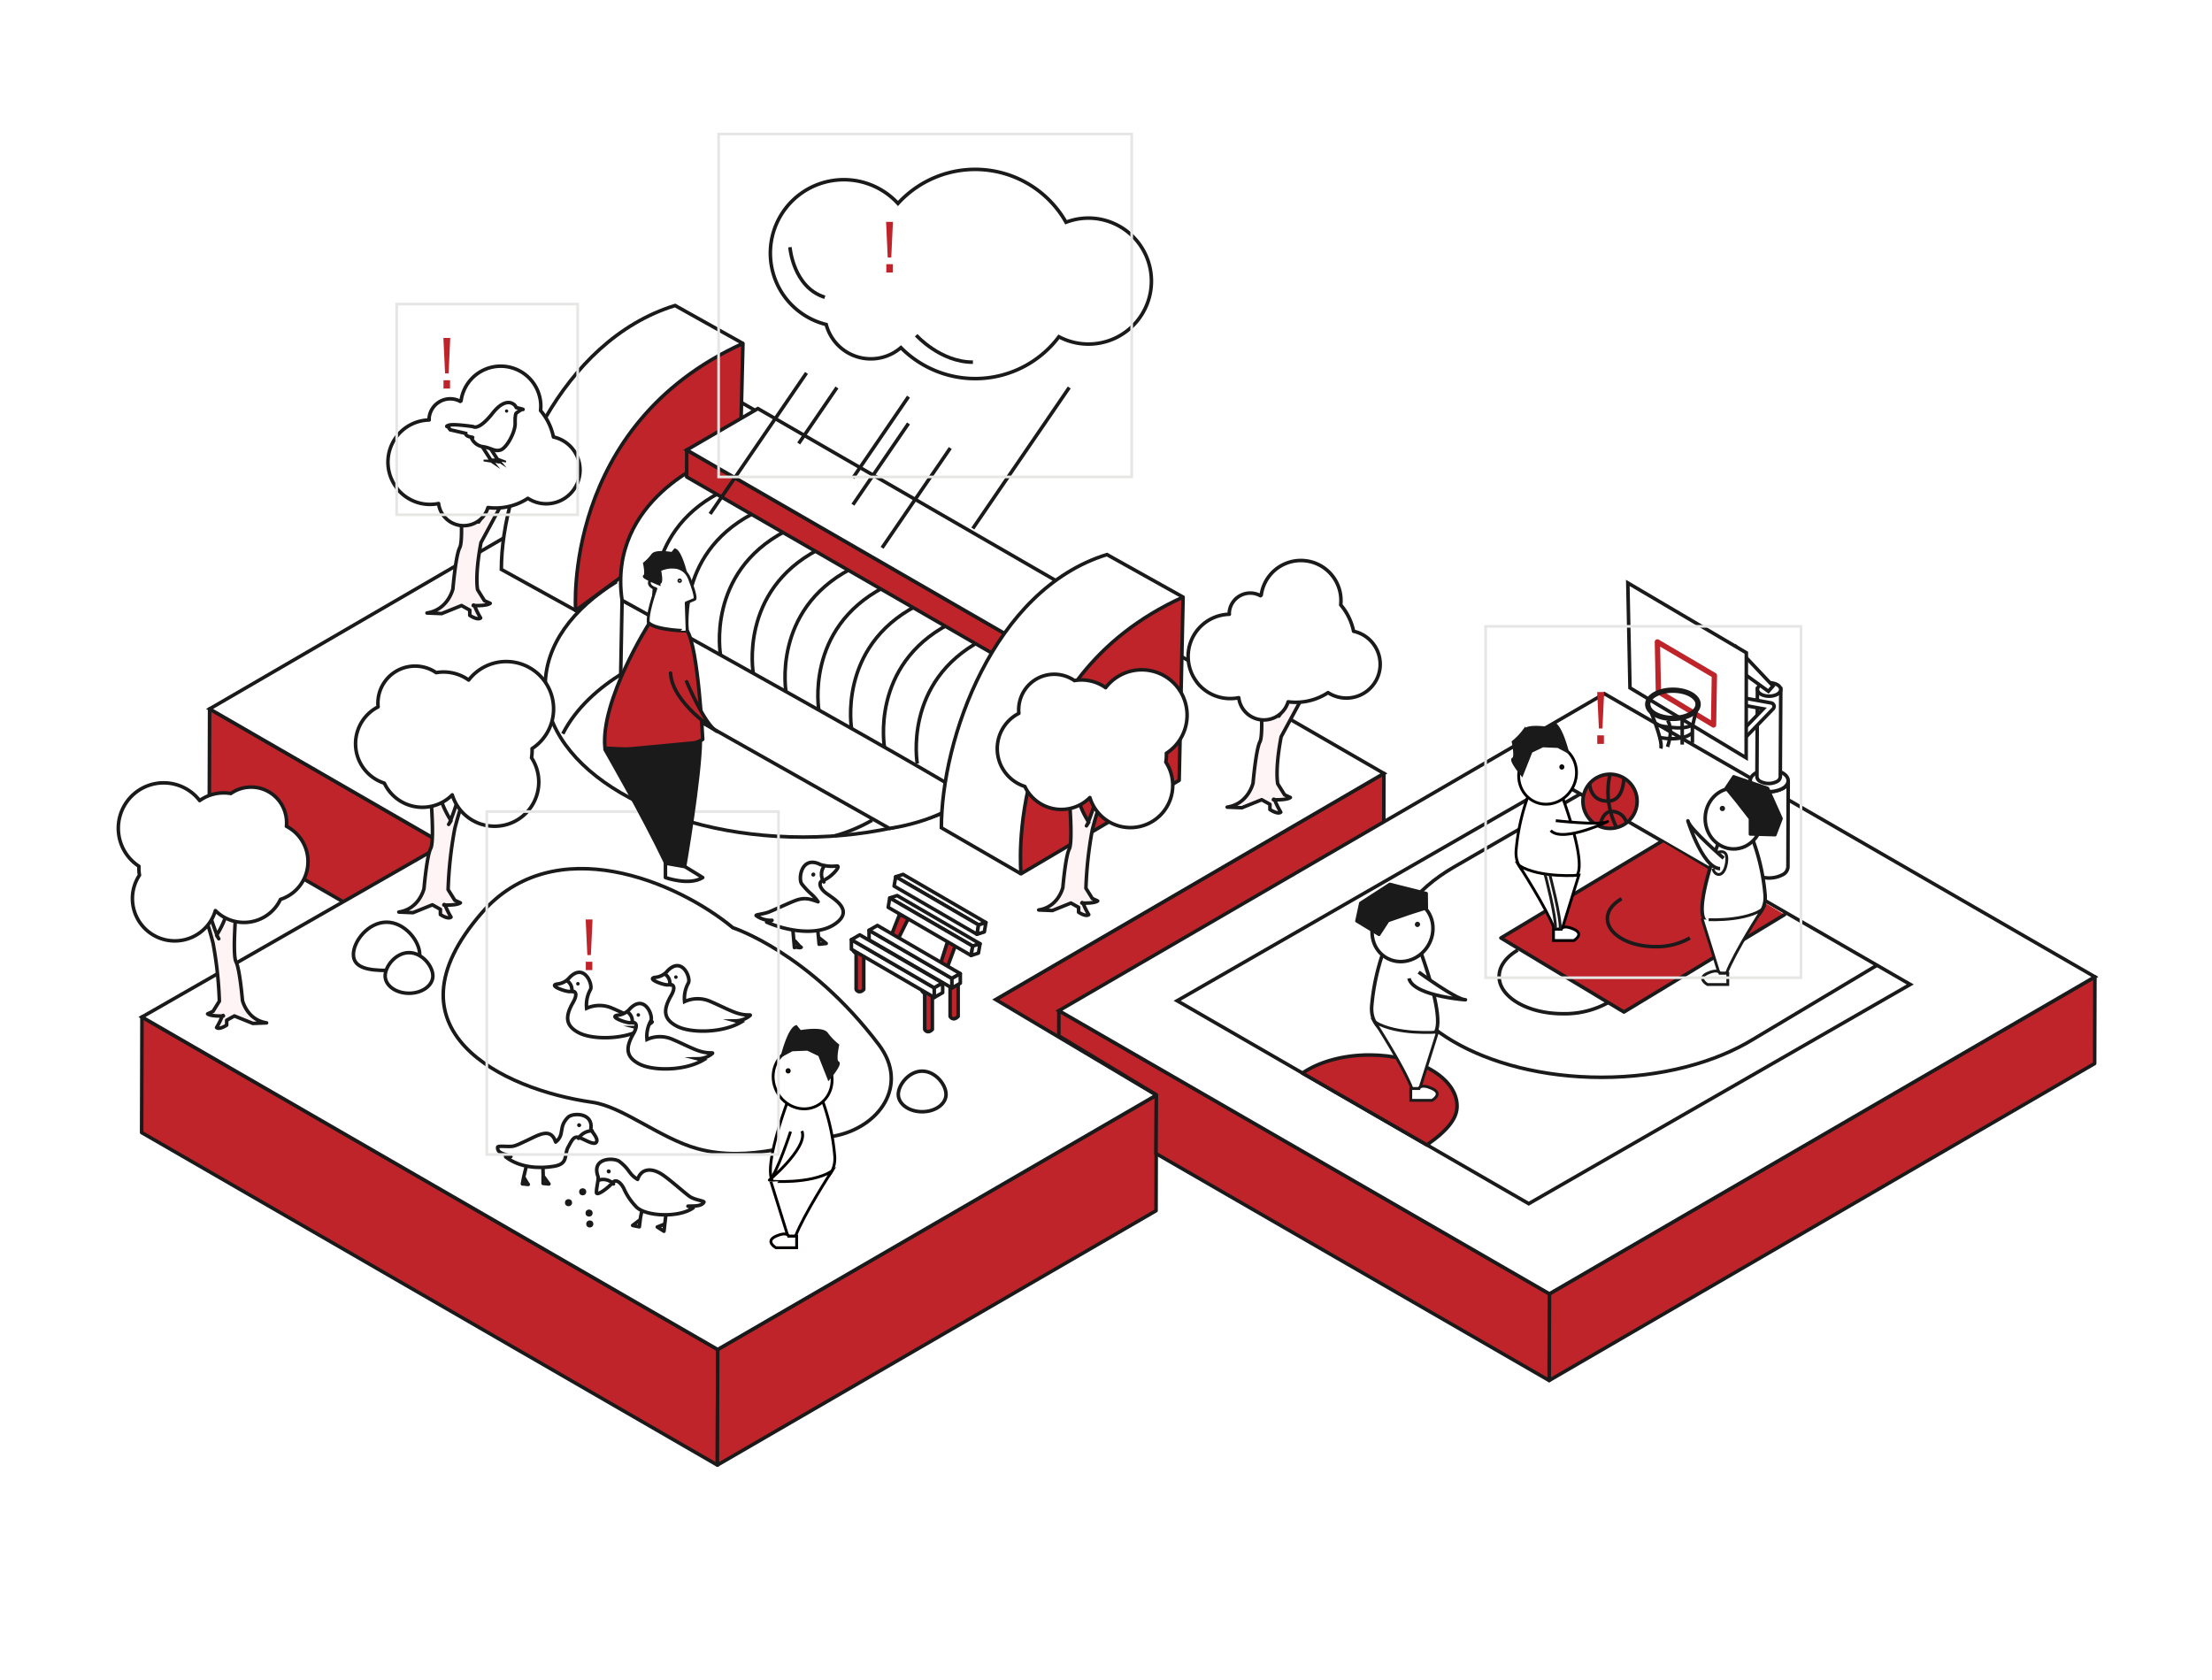 <svg id="f8f04ccf-6a3f-48d9-88fd-316ab927d6f5" data-name="圖層 2" xmlns="http://www.w3.org/2000/svg" viewBox="0 0 623.94 473.94"><defs><style>.\38 d15d173-7459-4e3b-85c2-9d123ae6078e{isolation:isolate;}.\31 f063887-e0e2-42b2-87f8-c6bd6e2f043c,.\39 eb6cef0-4398-4533-8cee-37c96185823c{fill:#be2429;}.\31 f063887-e0e2-42b2-87f8-c6bd6e2f043c,.\32 edf9b06-3159-4cc7-af31-d9b449432a48,.\33 7c88669-ab6c-454a-82aa-c7915539076e,.\35 056540b-6960-4dc6-ac34-21c3c16626ba,.\38 29e50f8-aed7-49c0-92a0-0163c3668c7d,.a83c5795-f026-4228-9b6d-25b6c45065f9,.ab231106-dc1a-4b8e-95ca-909001c32665,.ab8fd6f3-4b89-4465-a368-5f25b0f95f81,.c5c65878-241b-4ef1-a706-c1899dccf650,.cb55c91a-88b1-48d8-8011-d49477e7aefb,.e0d610c9-59fc-4b19-85d2-631fc9f237e2,.fd9d1bb4-69cf-4eb9-8e26-ebae692c793f{stroke:#1a1a1a;}.\31 f063887-e0e2-42b2-87f8-c6bd6e2f043c,.\38 29e50f8-aed7-49c0-92a0-0163c3668c7d,.ab7234ee-22a8-401d-a697-3b70bfcaa932,.ab8fd6f3-4b89-4465-a368-5f25b0f95f81,.c5c65878-241b-4ef1-a706-c1899dccf650,.e0d610c9-59fc-4b19-85d2-631fc9f237e2{stroke-linecap:round;}.\31 f063887-e0e2-42b2-87f8-c6bd6e2f043c,.\38 29e50f8-aed7-49c0-92a0-0163c3668c7d,.a83c5795-f026-4228-9b6d-25b6c45065f9,.ab7234ee-22a8-401d-a697-3b70bfcaa932,.ab8fd6f3-4b89-4465-a368-5f25b0f95f81,.c5c65878-241b-4ef1-a706-c1899dccf650,.e0d610c9-59fc-4b19-85d2-631fc9f237e2{stroke-linejoin:round;}.\32 edf9b06-3159-4cc7-af31-d9b449432a48,.\33 7c88669-ab6c-454a-82aa-c7915539076e,.\38 29e50f8-aed7-49c0-92a0-0163c3668c7d,.a83c5795-f026-4228-9b6d-25b6c45065f9,.a89b63b4-8495-4b60-ad94-075503a8ba33,.c5c65878-241b-4ef1-a706-c1899dccf650{fill:#fff;}.\32 edf9b06-3159-4cc7-af31-d9b449432a48,.\33 7c88669-ab6c-454a-82aa-c7915539076e,.\33 b8778d7-fa55-4c32-83cf-039ab46ab054,.\34 eac599a-6d16-4938-a9a7-eff983c406db,.\35 056540b-6960-4dc6-ac34-21c3c16626ba,.a89b63b4-8495-4b60-ad94-075503a8ba33,.ab231106-dc1a-4b8e-95ca-909001c32665,.cb55c91a-88b1-48d8-8011-d49477e7aefb,.fd9d1bb4-69cf-4eb9-8e26-ebae692c793f{stroke-miterlimit:10;}.\34 eac599a-6d16-4938-a9a7-eff983c406db,.\35 056540b-6960-4dc6-ac34-21c3c16626ba,.ab231106-dc1a-4b8e-95ca-909001c32665,.ab7234ee-22a8-401d-a697-3b70bfcaa932,.cb55c91a-88b1-48d8-8011-d49477e7aefb{fill:none;}.\34 eac599a-6d16-4938-a9a7-eff983c406db{stroke:#e6e6e5;stroke-width:0.75px;}.ab8fd6f3-4b89-4465-a368-5f25b0f95f81{fill:#fef4f5;}.\31 e72409c-3d71-45dd-a5ea-1b29cd20fb3a,.\33 b8778d7-fa55-4c32-83cf-039ab46ab054,.e0d610c9-59fc-4b19-85d2-631fc9f237e2,.fd9d1bb4-69cf-4eb9-8e26-ebae692c793f{fill:#1a1a1a;}.a89b63b4-8495-4b60-ad94-075503a8ba33{stroke:#040000;stroke-width:0.8px;}.\32 edf9b06-3159-4cc7-af31-d9b449432a48,.ab231106-dc1a-4b8e-95ca-909001c32665,.c5c65878-241b-4ef1-a706-c1899dccf650,.e0d610c9-59fc-4b19-85d2-631fc9f237e2,.fd9d1bb4-69cf-4eb9-8e26-ebae692c793f{stroke-width:0.8px;}.\33 b8778d7-fa55-4c32-83cf-039ab46ab054{stroke:#191919;stroke-width:0.5px;}.ab7234ee-22a8-401d-a697-3b70bfcaa932{stroke:#be2429;}.ab7234ee-22a8-401d-a697-3b70bfcaa932,.cb55c91a-88b1-48d8-8011-d49477e7aefb{stroke-width:1.5px;}</style></defs><title>大安森林公園</title><g id="12052705-1460-49f8-8a71-d4432169d2a0" data-name="&lt;Island 2&gt;"><g class="8d15d173-7459-4e3b-85c2-9d123ae6078e"><polygon class="1f063887-e0e2-42b2-87f8-c6bd6e2f043c" points="125.2 238.14 125.11 270.75 59.02 232.59 59.12 199.99 125.2 238.14"/><polygon class="1f063887-e0e2-42b2-87f8-c6bd6e2f043c" points="390.36 218.19 390.27 250.8 280.76 314.59 280.85 281.98 390.36 218.19"/><polygon class="1f063887-e0e2-42b2-87f8-c6bd6e2f043c" points="202.44 380.71 202.35 413.31 39.95 319.51 40.04 286.91 202.44 380.71"/><polygon class="1f063887-e0e2-42b2-87f8-c6bd6e2f043c" points="326.18 308.95 326.09 341.55 202.35 413.31 202.44 380.71 326.18 308.95"/><polygon class="37c88669-ab6c-454a-82aa-c7915539076e" points="390.36 218.19 280.85 281.98 326.18 308.95 202.44 380.71 40.04 286.91 125.2 238.14 59.12 199.99 208.48 113.18 390.36 218.19"/></g><path class="37c88669-ab6c-454a-82aa-c7915539076e" d="M278,223.66c-13.17,7.72-31.36,12.49-51.45,12.49-40.19,0-72.76-19.08-72.76-42.62,0-11.43,7.67-21.8,20.16-29.45"/><path class="37c88669-ab6c-454a-82aa-c7915539076e" d="M158.75,207c3.74-7.33,10.19-13,17.12-17.23"/><path class="37c88669-ab6c-454a-82aa-c7915539076e" d="M187.36,229.7c-4.45-3.17-8.39-7.77-8.92-13.41-.71-7.55,4.89-13.66,10.91-17.33"/><path class="37c88669-ab6c-454a-82aa-c7915539076e" d="M246,231.39a46.46,46.46,0,0,1-10.51,4.42"/><path class="37c88669-ab6c-454a-82aa-c7915539076e" d="M175.47,169.36l-.4,21.52,75.82,42.82s18-2.29,24.52-11.93Z"/><path class="37c88669-ab6c-454a-82aa-c7915539076e" d="M209.56,96.89l-19.14-10.7c-32.13,9.88-49,49.68-49,74.45l21,11.6"/><path class="1f063887-e0e2-42b2-87f8-c6bd6e2f043c" d="M162.37,172.24S158.51,120,209.56,96.89l-1,41.29Z"/><path class="37c88669-ab6c-454a-82aa-c7915539076e" d="M201,129.59s-29.71,11.24-25.53,39.77c0,0,100.82,55.74,99,56.45s-6.4-28.42,21.64-40.91Z"/><path class="37c88669-ab6c-454a-82aa-c7915539076e" d="M184.72,173.84s-4.11-23.12,18.21-34.81"/><path class="37c88669-ab6c-454a-82aa-c7915539076e" d="M194,179.8s-4.11-23.12,18.21-34.82"/><path class="37c88669-ab6c-454a-82aa-c7915539076e" d="M203.23,184.73s-4.12-23.12,18.2-34.82"/><path class="37c88669-ab6c-454a-82aa-c7915539076e" d="M212.48,189.94s-4.11-23.12,18.2-34.82"/><path class="37c88669-ab6c-454a-82aa-c7915539076e" d="M221.73,195.33s-4.11-23.11,18.21-34.81"/><path class="37c88669-ab6c-454a-82aa-c7915539076e" d="M231,200.54s-4.11-23.11,18.21-34.81"/><path class="37c88669-ab6c-454a-82aa-c7915539076e" d="M240.23,205.75s-4.11-23.11,18.21-34.81"/><path class="37c88669-ab6c-454a-82aa-c7915539076e" d="M249.49,210.87s-4.12-23.12,18.2-34.81"/><path class="37c88669-ab6c-454a-82aa-c7915539076e" d="M258.74,215.43s-4.11-23.12,18.2-34.82"/><g class="8d15d173-7459-4e3b-85c2-9d123ae6078e"><polygon class="37c88669-ab6c-454a-82aa-c7915539076e" points="308.07 169.71 308.05 177.32 287.98 188.98 288 181.38 308.07 169.71"/><polygon class="1f063887-e0e2-42b2-87f8-c6bd6e2f043c" points="288 181.38 287.98 188.98 193.69 134.54 193.71 126.94 288 181.38"/><polygon class="37c88669-ab6c-454a-82aa-c7915539076e" points="308.07 169.71 288 181.38 193.71 126.94 213.78 115.27 308.07 169.71"/></g><path class="37c88669-ab6c-454a-82aa-c7915539076e" d="M333.72,168.45l-21.48-12c-32.13,9.89-46.71,52.3-46.71,77.07l22.47,13"/><path class="1f063887-e0e2-42b2-87f8-c6bd6e2f043c" d="M288,246.5s-5.34-54.94,45.72-78.05l-1.11,51.69Z"/><g id="d686d3e4-07e1-4c54-ad1d-d0a90de32438" data-name="&lt;trigger_raining&gt;"><path class="37c88669-ab6c-454a-82aa-c7915539076e" d="M307,61.53a17.54,17.54,0,0,0-6.3,1.17,29.48,29.48,0,0,0-47.41-5.3,20.73,20.73,0,1,0-20.24,34.15,13,13,0,0,0,21.07,6.52A29.51,29.51,0,0,0,298.69,95,17.77,17.77,0,1,0,307,61.53Z"/><path class="37c88669-ab6c-454a-82aa-c7915539076e" d="M222.82,69.74s.88,11.31,9.84,14.12"/><path class="37c88669-ab6c-454a-82aa-c7915539076e" d="M258.43,94.57s6.79,7.6,16,7.6"/><line class="37c88669-ab6c-454a-82aa-c7915539076e" x1="236.08" y1="109.32" x2="225.29" y2="125.11"/><line class="37c88669-ab6c-454a-82aa-c7915539076e" x1="256.26" y1="111.9" x2="240.58" y2="134.83"/><line class="37c88669-ab6c-454a-82aa-c7915539076e" x1="256.26" y1="119.46" x2="240.58" y2="142.38"/><line class="37c88669-ab6c-454a-82aa-c7915539076e" x1="227.49" y1="105.21" x2="200.3" y2="144.98"/><line class="37c88669-ab6c-454a-82aa-c7915539076e" x1="268.05" y1="126.4" x2="248.81" y2="154.54"/><line class="37c88669-ab6c-454a-82aa-c7915539076e" x1="301.6" y1="109.32" x2="274.4" y2="149.1"/><rect id="a8329a46-f7e0-414a-bce0-3571adad5dcd" data-name="hidden" class="4eac599a-6d16-4938-a9a7-eff983c406db" x="202.7" y="37.81" width="116.52" height="96.74"/><g id="02c4991a-46ee-4861-9296-c1401caf096b" data-name="sign"><path class="9eb6cef0-4398-4533-8cee-37c96185823c" d="M251.87,62.6l-.47,10.05h-1l-.46-10.05Zm-.06,14.28H250V74.53h1.84Z"/></g></g><g id="a483d7a4-c79a-46db-a4fb-713a16801d55" data-name="tree"><path class="ab8fd6f3-4b89-4465-a368-5f25b0f95f81" d="M301.61,225.05s1.06,12.48,0,14.47-1.81,10.85-1.81,10.85-1.25,5.49-6.81,6.34l3.86.16,5.23-2.11,2.16,1.21v1.37s2,1.39,2.86.69a20.41,20.41,0,0,1-1.34-2.6c-.51-1.24-.6-.67-.6-.67s3.45.18,4.46-.59l-1.51-.7-1.8-2.88a108.47,108.47,0,0,1,1.8-16.49s1.51-6.08,2.69-8.32l-1.51-.44s-2.19,6.62-2.69,7.41.5-.79.5-.79-3-4.65-2.86-7.32A2.43,2.43,0,0,0,301.61,225.05Z"/><path class="829e50f8-aed7-49c0-92a0-0163c3668c7d" d="M328.85,215a12.3,12.3,0,0,0,.15-2.49A12.8,12.8,0,1,0,311.87,194a11.67,11.67,0,0,0-4.39-1.92,11.51,11.51,0,0,0-4.41-.08,10.15,10.15,0,0,0-3.62-1.56,10,10,0,0,0-11.89,7.75,9.91,9.91,0,0,0-.17,3.06,11.19,11.19,0,0,0,1.69,20.62,10.9,10.9,0,0,0,.74,1.33A11.4,11.4,0,0,0,307.43,225a11.94,11.94,0,1,0,21.42-10Z"/></g><g id="9f7f6c5e-2015-4f0f-a913-1afe03617fb8" data-name="tree"><path class="ab8fd6f3-4b89-4465-a368-5f25b0f95f81" d="M66.58,256.89s-1.06,12.48,0,14.47,1.81,10.86,1.81,10.86,1.25,5.48,6.8,6.34l-3.85.16-5.23-2.11-2.17,1.21v1.37s-2,1.38-2.85.69a21.23,21.23,0,0,0,1.34-2.6c.5-1.24.59-.67.59-.67s-3.45.18-4.46-.59l1.52-.7,1.8-2.88A108.35,108.35,0,0,0,60.08,266s-1.52-6.08-2.69-8.32l1.51-.44s2.19,6.62,2.69,7.4-.5-.78-.5-.78,3-4.66,2.85-7.33A2.48,2.48,0,0,1,66.58,256.89Z"/><path class="829e50f8-aed7-49c0-92a0-0163c3668c7d" d="M39.34,246.87a11.65,11.65,0,0,1-.15-2.49,12.8,12.8,0,1,1,17.13-18.53,11.74,11.74,0,0,1,8.79-2,10,10,0,0,1,15.52,6.2,10.23,10.23,0,0,1,.17,3.06,11.2,11.2,0,0,1-1.69,20.62,12.43,12.43,0,0,1-.74,1.33,11.4,11.4,0,0,1-17.61,1.83,11.95,11.95,0,1,1-21.42-10Z"/></g><g id="43ab5446-bb1d-47bc-8fe0-e35a74931876" data-name="tree"><path class="ab8fd6f3-4b89-4465-a368-5f25b0f95f81" d="M129.68,139s1.14,13.37,0,15.5-1.93,11.63-1.93,11.63-1.34,5.88-7.3,6.8l4.13.17,5.61-2.27,2.32,1.3v1.47s2.16,1.48,3.06.74a22.34,22.34,0,0,1-1.44-2.79c-.54-1.32-.64-.72-.64-.72s3.7.2,4.78-.62l-1.62-.75-1.93-3.09s-.85-3.78.95-13.29c0,0,4.27-7.88,5.53-10.28l-3.29-3.49s-2.34,7.09-2.88,7.94l.54-.85s-3.24-5-3.06-7.84A2.65,2.65,0,0,0,129.68,139Z"/></g><path class="829e50f8-aed7-49c0-92a0-0163c3668c7d" d="M111.93,137.73a11.9,11.9,0,0,0,11.78,4.32,7.14,7.14,0,0,0,13.93,1.14l.11,0a16.67,16.67,0,0,0,11.15-2.6,9.53,9.53,0,1,0,7.21-17.31,16.67,16.67,0,0,0-3.63-7.45,11.3,11.3,0,0,0-22.43-2.75l-.22.16a5.86,5.86,0,0,0-2.14-.69,6,6,0,0,0-6.63,5.19,6.12,6.12,0,0,0,0,.74,11.89,11.89,0,0,0-9.09,19.23Z"/><g id="e0354deb-af22-4921-9aa7-f799a27d9a24" data-name="tree"><path class="ab8fd6f3-4b89-4465-a368-5f25b0f95f81" d="M121.49,224.25s1.11,13,0,15.1-1.89,11.33-1.89,11.33-1.3,5.73-7.1,6.62l4,.17,5.46-2.21,2.26,1.27V258s2.11,1.45,3,.73a23.18,23.18,0,0,1-1.4-2.72c-.53-1.29-.62-.7-.62-.7s3.6.19,4.66-.61l-1.58-.73-1.88-3a112.22,112.22,0,0,1,1.88-17.21s1.58-6.35,2.8-8.69l-1.58-.45s-2.28,6.9-2.8,7.72.52-.82.52-.82-3.15-4.85-3-7.64A2.57,2.57,0,0,0,121.49,224.25Z"/><path class="829e50f8-aed7-49c0-92a0-0163c3668c7d" d="M149.93,213.78a12.6,12.6,0,0,0,.15-2.59,13.36,13.36,0,1,0-17.88-19.34,12.2,12.2,0,0,0-9.18-2.09,10.25,10.25,0,0,0-3.78-1.62,10.48,10.48,0,0,0-12.42,8.08,10.84,10.84,0,0,0-.17,3.2,11.68,11.68,0,0,0,1.76,21.52,13.55,13.55,0,0,0,.77,1.39,11.88,11.88,0,0,0,18.39,1.91,12.47,12.47,0,1,0,22.36-10.46Z"/></g><path class="829e50f8-aed7-49c0-92a0-0163c3668c7d" d="M206.72,261.72c-15.53-12.9-50.29-27.9-70.92-4.09-28.54,32.93,5.8,49.71,31.28,53.33,8.56,1.22,19.1,10.17,29.63,13.09,14.68,4.07,29.35-1.82,38.65-3.57,12.55-2.38,21.21-14.27,12.54-25.75C228.19,268.64,206.72,261.72,206.72,261.72Z"/><path class="829e50f8-aed7-49c0-92a0-0163c3668c7d" d="M118.39,269.27c0,3.76-4.18,4.5-9.35,4.5s-9.35-.74-9.35-4.5,4.19-9.11,9.35-9.11S118.39,265.52,118.39,269.27Z"/><path class="829e50f8-aed7-49c0-92a0-0163c3668c7d" d="M122.1,275.31c0,2.71-3,4.9-6.73,4.9s-6.73-2.19-6.73-4.9,3-6.56,6.73-6.56S122.1,272.61,122.1,275.31Z"/><path class="829e50f8-aed7-49c0-92a0-0163c3668c7d" d="M266.85,308.74c0,2.7-3,4.89-6.74,4.89s-6.73-2.19-6.73-4.89,3-6.56,6.73-6.56S266.85,306,266.85,308.74Z"/><path class="1f063887-e0e2-42b2-87f8-c6bd6e2f043c" d="M260.83,280.35v10.07s.72,1.44,2.16,0V278.2l-2.88,1.43Z"/><path class="1f063887-e0e2-42b2-87f8-c6bd6e2f043c" d="M268,276.16v10.58s.76,1.52,2.27,0V275.21l-3,.19Z"/><path class="1f063887-e0e2-42b2-87f8-c6bd6e2f043c" d="M241.49,269.07v10.07s.72,1.44,2.15,0V266.92l-2.87,1.43Z"/><path class="1f063887-e0e2-42b2-87f8-c6bd6e2f043c" d="M253.1,265.4l-2-.75,2.54-6.44a.3.3,0,0,1,.58.06l2.45-.1Z"/><polygon class="1f063887-e0e2-42b2-87f8-c6bd6e2f043c" points="267.04 273.36 265.06 272.62 268.06 263.18 270.06 265.18 267.04 273.36"/><g class="8d15d173-7459-4e3b-85c2-9d123ae6078e"><polygon class="a83c5795-f026-4228-9b6d-25b6c45065f9" points="268.52 278.73 245.14 265.14 245.13 262.44 268.51 276.03 268.52 278.73"/><polygon class="a83c5795-f026-4228-9b6d-25b6c45065f9" points="268.51 276.03 245.13 262.44 247.49 261.08 270.87 274.67 268.51 276.03"/><polygon class="a83c5795-f026-4228-9b6d-25b6c45065f9" points="270.87 274.67 270.88 277.37 268.52 278.73 268.51 276.03 270.87 274.67"/></g><g class="8d15d173-7459-4e3b-85c2-9d123ae6078e"><polygon class="a83c5795-f026-4228-9b6d-25b6c45065f9" points="263.54 281.39 240.16 267.8 240.15 265.09 263.53 278.68 263.54 281.39"/><polygon class="a83c5795-f026-4228-9b6d-25b6c45065f9" points="263.53 278.68 240.15 265.09 242.51 263.73 265.89 277.32 263.53 278.68"/><polygon class="a83c5795-f026-4228-9b6d-25b6c45065f9" points="265.89 277.32 265.9 280.03 263.54 281.39 263.53 278.68 265.89 277.32"/></g><g class="8d15d173-7459-4e3b-85c2-9d123ae6078e"><polygon class="a83c5795-f026-4228-9b6d-25b6c45065f9" points="274.37 266.91 250.98 253.32 253.06 252.65 276.44 266.24 274.37 266.91"/><polygon class="a83c5795-f026-4228-9b6d-25b6c45065f9" points="273.92 269.55 250.53 255.96 250.98 253.32 274.37 266.91 273.92 269.55"/><polygon class="a83c5795-f026-4228-9b6d-25b6c45065f9" points="274.37 266.91 276.44 266.24 275.99 268.88 273.92 269.55 274.37 266.91"/></g><g class="8d15d173-7459-4e3b-85c2-9d123ae6078e"><polygon class="a83c5795-f026-4228-9b6d-25b6c45065f9" points="276.03 260.93 252.65 247.34 254.72 246.67 278.1 260.26 276.03 260.93"/><polygon class="a83c5795-f026-4228-9b6d-25b6c45065f9" points="275.58 263.57 252.2 249.98 252.65 247.34 276.03 260.93 275.58 263.57"/><polygon class="a83c5795-f026-4228-9b6d-25b6c45065f9" points="276.03 260.93 278.1 260.26 277.65 262.9 275.58 263.57 276.03 260.93"/></g><path class="829e50f8-aed7-49c0-92a0-0163c3668c7d" d="M182.25,338.51a18.25,18.25,0,0,0-1.66,5.55c-.71.55-1.42,1.11-2.14,1.64.62.16,1.25.28,1.89.38.08-.67.17-1.34.25-2"/><path class="829e50f8-aed7-49c0-92a0-0163c3668c7d" d="M188.21,340c-.27,1.77-.49,3.55-.69,5.32l-2.12.83c.63.4,1.26.79,1.89,1.2.08-.68.15-1.35.23-2"/><path class="829e50f8-aed7-49c0-92a0-0163c3668c7d" d="M179.85,332.72c-2.71-1.68-2-2.65-5.15-5.07-1.44-1.1-8-1.17-6,4.3.21.61-.51,3.26-.46,4.46s3.55-1.51,4.5-2.72,2.32-.16,3.22,1.58a17.15,17.15,0,0,0,3.33,5c2.44,2.95,12.27,3.37,16.25.47-.38.06-1-.35-1.48-.47,1.34-.08,3.72.18,4.49-1.11.22-.38-2.47-.6-3.95-1.58-1.2-.79-5.77-4.92-7.89-6.28C184.07,329.58,181,329.36,179.85,332.72Z"/><path class="1e72409c-3d71-45dd-a5ea-1b29cd20fb3a" d="M172,330a.56.56,0,0,1,.17.78.55.55,0,0,1-.78.15.57.57,0,0,1-.17-.78A.54.54,0,0,1,172,330Z"/><path class="829e50f8-aed7-49c0-92a0-0163c3668c7d" d="M168.71,333a4,4,0,0,1,4.34,1"/><path class="829e50f8-aed7-49c0-92a0-0163c3668c7d" d="M230.39,259.49c.15,1.64.33,3.28.48,4.93.72.59,1.45,1.16,2.18,1.74l-2,.22-.18-2"/><path class="829e50f8-aed7-49c0-92a0-0163c3668c7d" d="M223.46,260.15c.15,1.7.3,3.39.44,5.09.69.35,1.39,1.67,2.09,2-.64.36-1.27-.28-1.91.08-.05-.69-.12-1.38-.18-2.07"/><path class="829e50f8-aed7-49c0-92a0-0163c3668c7d" d="M230.75,254.4c-1.75-2.47-2.09-1.92-4.57-5-1.13-1.4-.12-8.23,5.25-5.49a11.21,11.21,0,0,0,4.52.4c1.65-.21-1.82,3.47-3.58,3.94s-1.17,2.38.7,3.75c2.46,1.8,7.7,4.79,2.7,8.49s-13.79,2.19-19.53-.36c.41-.16,1.06-.34,1.52-.5a6.88,6.88,0,0,1-4.46-1.33c-.29-.26,2.06-.43,3.54-1,1.2-.44,6.15-2.8,8-3.42C227.19,253.14,228.6,253.65,230.75,254.4Z"/><path class="1e72409c-3d71-45dd-a5ea-1b29cd20fb3a" d="M228.88,246.94a.54.54,0,0,0,.72.32.59.59,0,0,0,.34-.75.52.52,0,0,0-.71-.32A.6.6,0,0,0,228.88,246.94Z"/><path class="829e50f8-aed7-49c0-92a0-0163c3668c7d" d="M232.53,244.28a3.81,3.81,0,0,0-.13,4.52"/><path class="829e50f8-aed7-49c0-92a0-0163c3668c7d" d="M153,326.4c.15,1.79.16,3.58.22,5.37.53.75,1.08,1.49,1.62,2.24-.55-.07-1.09-.12-1.64-.15,0-.7,0-1.39,0-2.09"/><path class="829e50f8-aed7-49c0-92a0-0163c3668c7d" d="M148.88,327.41c-.41,1.54-.81,3.09-1.16,4.64.45.69.78,1.44,1.29,2.09-.56,0-1.09-.18-1.65-.15.11-.65.22-1.3.36-1.94"/><path class="829e50f8-aed7-49c0-92a0-0163c3668c7d" d="M156.74,322.18c2.68-2.14.64-4.2,3.49-7,1.3-1.29,7.12-1.37,6.45,3.3-.07.52,2.25,2.61,1.55,3.73s-3.77-1.07-5.12-1.38-1.86,1-2.83,2.74c-1.27,2.21.2,4.74-4,5.45s-9.71.43-13.65-2.66l1.48-.1c-1.18-.69-3.87-.67-3.75-2.6,0-.56,2.78-.07,4.29-.29s5.78-2.67,7.7-3.32C154.67,319.23,156.06,320,156.74,322.18Z"/><path class="1e72409c-3d71-45dd-a5ea-1b29cd20fb3a" d="M162.92,317.07a.52.52,0,0,0,.09.77.54.54,0,0,0,.78-.06.51.51,0,0,0-.09-.77A.54.54,0,0,0,162.92,317.07Z"/><path class="829e50f8-aed7-49c0-92a0-0163c3668c7d" d="M167,319a4.67,4.67,0,0,0-3.82,2.13"/><g id="3e082929-dbc1-4fd3-ae8f-7798adde3621" data-name="child"><path class="a89b63b4-8495-4b60-ad94-075503a8ba33" d="M222.46,309.91s-8.41,21.94-3.74,24.09,17.32,1.49,16.74-7.77a60.11,60.11,0,0,0-4.24-17.76Z"/><ellipse class="a89b63b4-8495-4b60-ad94-075503a8ba33" cx="226.4" cy="304.17" rx="8.2" ry="8.76" transform="translate(-113.42 135.94) rotate(-27)"/><ellipse class="a89b63b4-8495-4b60-ad94-075503a8ba33" cx="222.31" cy="302.1" rx="0.32" ry="0.34"/><path class="a89b63b4-8495-4b60-ad94-075503a8ba33" d="M234.59,330.45s-7.85,12.12-10.2,18.29h-2.15l-4.83-15.52S228.39,334.17,234.59,330.45Z"/><path class="a89b63b4-8495-4b60-ad94-075503a8ba33" d="M224.71,348.74V352h-5.85s-3.19-1.8,0-3.25,3.6,0,3.6,0Z"/><path class="a89b63b4-8495-4b60-ad94-075503a8ba33" d="M223,319.23s-3.88,11.84-5.8,13.5,11-8.76,9-13.65"/></g><path class="fd9d1bb4-69cf-4eb9-8e26-ebae692c793f" d="M220.7,297.63s1.85-7.28,3.87-8l1.12,1.39s6.3-1.16,7.49.59a17.39,17.39,0,0,0,3.12,3.24s-1,4.53,0,4.88-2.52,4.53-2.52,4.53l-2.63-6.65L227.79,296l-4.38.18Z"/><circle class="1e72409c-3d71-45dd-a5ea-1b29cd20fb3a" cx="160.36" cy="339.29" r="1"/><circle class="1e72409c-3d71-45dd-a5ea-1b29cd20fb3a" cx="166.36" cy="345.29" r="1"/><circle class="1e72409c-3d71-45dd-a5ea-1b29cd20fb3a" cx="164.36" cy="336.22" r="1"/><circle class="1e72409c-3d71-45dd-a5ea-1b29cd20fb3a" cx="166.16" cy="342.22" r="1"/><g id="75075a6c-13fd-4bcf-885e-7f766abc75c1" data-name="&lt;trigger_bird_singing&gt;"><rect id="22127ad1-fc08-4f99-8deb-c6934c8a3fac" data-name="hidden" class="4eac599a-6d16-4938-a9a7-eff983c406db" x="111.89" y="85.78" width="51.06" height="59.44"/><g id="32b12ece-10be-4446-b145-7833846e20fc" data-name="sign"><path class="9eb6cef0-4398-4533-8cee-37c96185823c" d="M127,95.33l-.46,10h-1l-.47-10Zm-.06,14.28H125.1v-2.35h1.84Z"/></g><polygon class="3b8778d7-fa55-4c32-83cf-039ab46ab054" points="137.59 125.79 140.03 129.59 138.19 129.59 140.28 129.93 141.63 130.82 140.81 129.83 142.72 130.24 140.49 129.38 137.96 125.47 137.42 125.59 137.59 125.79"/><polygon class="3b8778d7-fa55-4c32-83cf-039ab46ab054" points="135.81 126.12 138.25 129.92 136.41 129.92 138.51 130.25 139.85 131.15 139.04 130.16 140.94 130.57 138.71 129.7 136.18 125.8 135.64 125.92 135.81 126.12"/><path class="37c88669-ab6c-454a-82aa-c7915539076e" d="M145.27,114.39s-2.3-2.9-6.31,2.17-5.49,3.79-5.49,3.79-5.6-.85-6.88-.39,0,.4,0,.4v.36l.4.53,4.35,1s-.08.74,1.3,1,.28.17.28.17a4.21,4.21,0,0,0,3.25,2.59c2.43.33,3.24,1.46,5,.94s4.21-5.13,4.14-7.52.26-2.83.26-2.83,1.34-1.12,1.89-1.09-1.81-.52-1.81-.52Z"/><circle class="1e72409c-3d71-45dd-a5ea-1b29cd20fb3a" cx="142.9" cy="115.96" r="0.46"/></g><g id="d8f1a28a-15b3-4bba-a279-a34f2fc08c23" data-name="&lt;trigger_daan_duck&gt;"><rect id="c90c4725-ce82-4377-86e2-8d1c7e44a8dd" data-name="hidden" class="4eac599a-6d16-4938-a9a7-eff983c406db" x="137.31" y="228.95" width="82.28" height="96.74"/><g id="dbf94053-0d56-4353-a9ff-2ebf5202221d" data-name="sign"><path class="9eb6cef0-4398-4533-8cee-37c96185823c" d="M167.14,259.39l-.47,10.05h-1l-.46-10.05Zm-.06,14.27h-1.84v-2.34h1.84Z"/></g><path class="37c88669-ab6c-454a-82aa-c7915539076e" d="M165.47,284.44a8.85,8.85,0,0,1,1.09-5.29c.71-1.45-1.76-7.54-5.83-3.46a5.17,5.17,0,0,1-3.61,1.92c-2.59.45,2.93,2.38,3.79,2.09s2.46.09.73,3.1c-2.28,3.95-2.19,6.56,1.64,8.56s12.76,2,18-1.09l-1.46-.37a6.43,6.43,0,0,0,4-1.45c.56-.46-.61.06-3-.57-1.95-.51-4.74-2-8.09-3.44A8.88,8.88,0,0,0,165.47,284.44Z"/><circle class="1e72409c-3d71-45dd-a5ea-1b29cd20fb3a" cx="163.01" cy="277.53" r="0.5"/><path class="5056540b-6960-4dc6-ac34-21c3c16626ba" d="M159.8,276.59a3.06,3.06,0,0,1,1.38,3.57"/><path class="37c88669-ab6c-454a-82aa-c7915539076e" d="M182.5,293.24a8.91,8.91,0,0,1,1.1-5.29c.7-1.45-1.76-7.54-5.83-3.46a5.25,5.25,0,0,1-3.62,1.92c-2.58.45,2.93,2.38,3.8,2.09s2.46.09.73,3.1c-2.28,3.95-2.19,6.56,1.64,8.56s12.75,2,18-1.09l-1.46-.37a6.44,6.44,0,0,0,4-1.45c.55-.46-.61.06-3-.57-2-.51-4.74-2-8.1-3.44A8.83,8.83,0,0,0,182.5,293.24Z"/><circle class="1e72409c-3d71-45dd-a5ea-1b29cd20fb3a" cx="180.05" cy="286.33" r="0.5"/><path class="5056540b-6960-4dc6-ac34-21c3c16626ba" d="M176.84,285.39a3.06,3.06,0,0,1,1.37,3.57"/><path class="37c88669-ab6c-454a-82aa-c7915539076e" d="M193.1,282.56a8.92,8.92,0,0,1,1.09-5.28c.71-1.45-1.75-7.54-5.83-3.47a5.11,5.11,0,0,1-3.61,1.92c-2.58.45,2.93,2.38,3.8,2.09s2.46.09.72,3.1c-2.27,4-2.18,6.56,1.64,8.57s12.76,2,18.05-1.1L207.5,288a6.49,6.49,0,0,0,4-1.46c.55-.45-.61.07-3-.56-2-.51-4.74-2-8.1-3.45A8.88,8.88,0,0,0,193.1,282.56Z"/><circle class="1e72409c-3d71-45dd-a5ea-1b29cd20fb3a" cx="190.65" cy="275.65" r="0.5"/><path class="5056540b-6960-4dc6-ac34-21c3c16626ba" d="M187.43,274.72a3.06,3.06,0,0,1,1.38,3.57"/></g><g id="ffc06de9-6c38-4604-bff8-f430011f64e9" data-name="tree"><path class="ab8fd6f3-4b89-4465-a368-5f25b0f95f81" d="M355.39,193.77s1.13,13.37,0,15.5-1.94,11.64-1.94,11.64-1.34,5.88-7.3,6.79l4.14.17,5.6-2.26,2.32,1.29v1.47s2.16,1.49,3.06.75a23.19,23.19,0,0,1-1.44-2.79c-.54-1.33-.64-.72-.64-.72s3.7.19,4.78-.63l-1.62-.75-1.93-3.09s-.85-3.77.95-13.29c0,0,4.28-7.87,5.54-10.27l-3.3-3.49s-2.34,7.09-2.88,7.93l.54-.84s-3.24-5-3.06-7.85A2.63,2.63,0,0,0,355.39,193.77Z"/></g><path class="829e50f8-aed7-49c0-92a0-0163c3668c7d" d="M337.63,192.5a11.91,11.91,0,0,0,11.78,4.33A7.14,7.14,0,0,0,363.34,198h.11a16.54,16.54,0,0,0,11.15-2.6,9.53,9.53,0,1,0,7.21-17.31,16.59,16.59,0,0,0-3.63-7.44,11.3,11.3,0,0,0-22.43-2.75l-.21.16a5.94,5.94,0,0,0-8.78,4.49,6.23,6.23,0,0,0,0,.74,11.9,11.9,0,0,0-9.09,19.23Z"/></g><g id="1339cd75-b558-4a41-b9ce-3b096d2ab770" data-name="&lt;Island 1&gt;"><g class="8d15d173-7459-4e3b-85c2-9d123ae6078e"><polygon class="1f063887-e0e2-42b2-87f8-c6bd6e2f043c" points="590.91 275.58 590.84 300.03 436.97 389.45 437.04 365 590.91 275.58"/><polygon class="1f063887-e0e2-42b2-87f8-c6bd6e2f043c" points="437.04 365 436.97 389.45 326.07 325.43 326.18 308.85 298.66 292.23 298.68 285.12 437.04 365"/><polygon class="37c88669-ab6c-454a-82aa-c7915539076e" points="590.91 275.58 437.04 365 298.68 285.12 452.55 195.7 590.91 275.58"/></g><polygon class="37c88669-ab6c-454a-82aa-c7915539076e" points="439.65 220.46 538.82 277.72 431.21 339.57 332.04 282.32 439.65 220.46"/><g class="8d15d173-7459-4e3b-85c2-9d123ae6078e"><path class="37c88669-ab6c-454a-82aa-c7915539076e" d="M504.4,220.26l-.07,24.36a2.66,2.66,0,0,1-1.55,2.17,8.32,8.32,0,0,1-7.54,0,2.67,2.67,0,0,1-1.58-2.2l.07-24.35a2.7,2.7,0,0,0,1.58,2.2,8.32,8.32,0,0,0,7.54,0A2.66,2.66,0,0,0,504.4,220.26Z"/><path class="37c88669-ab6c-454a-82aa-c7915539076e" d="M502.82,218.06c2.09,1.21,2.1,3.17,0,4.37a8.32,8.32,0,0,1-7.54,0c-2.09-1.21-2.11-3.16,0-4.37A8.28,8.28,0,0,1,502.82,218.06Z"/></g><g class="8d15d173-7459-4e3b-85c2-9d123ae6078e"><path class="37c88669-ab6c-454a-82aa-c7915539076e" d="M502.31,193.82l-.14,25.32a1.63,1.63,0,0,1-.95,1.34,5.13,5.13,0,0,1-4.64,0,1.66,1.66,0,0,1-1-1.35l.14-25.33a1.66,1.66,0,0,0,1,1.36,5.13,5.13,0,0,0,4.64,0A1.64,1.64,0,0,0,502.31,193.82Z"/><ellipse class="37c88669-ab6c-454a-82aa-c7915539076e" cx="499.03" cy="194.51" rx="1.9" ry="3.28" transform="translate(303.11 692.99) rotate(-89.84)"/></g><path class="37c88669-ab6c-454a-82aa-c7915539076e" d="M490.81,209.65l-1.44-1.38,8-8.3L462,193.5l.36-2,37.23,6.81a1,1,0,0,1,.78.68,1,1,0,0,1-.24,1Z"/><polygon class="37c88669-ab6c-454a-82aa-c7915539076e" points="498.81 195.02 465.97 171.25 467.14 169.63 491.33 187.14 488.15 183.78 489.61 182.4 500.12 193.53 498.81 195.02"/><polygon class="37c88669-ab6c-454a-82aa-c7915539076e" points="459.16 164.45 459.77 194.05 492.54 213.79 492.59 184.15 459.16 164.45"/><polygon class="ab7234ee-22a8-401d-a697-3b70bfcaa932" points="467.5 181.09 467.79 195.14 483.34 204.52 483.58 190.55 467.5 181.09"/><ellipse class="cb55c91a-88b1-48d8-8011-d49477e7aefb" cx="471.88" cy="198.69" rx="7.11" ry="3.98"/><path class="5056540b-6960-4dc6-ac34-21c3c16626ba" d="M464.78,198.69s4.45,10.15,3.69,12.47"/><polyline class="5056540b-6960-4dc6-ac34-21c3c16626ba" points="478.99 198.13 477.38 204.93 477.38 209.58"/><line class="5056540b-6960-4dc6-ac34-21c3c16626ba" x1="474.5" y1="202.39" x2="474.5" y2="210.06"/><path class="5056540b-6960-4dc6-ac34-21c3c16626ba" d="M470.35,203.21s1.84,2.17,0,7.47"/><path class="5056540b-6960-4dc6-ac34-21c3c16626ba" d="M466.84,204.42s8,2.07,10.54,0"/><path class="5056540b-6960-4dc6-ac34-21c3c16626ba" d="M467.91,208s6.19,1.48,9.47-1.25"/><polyline class="1f063887-e0e2-42b2-87f8-c6bd6e2f043c" points="468.72 237.36 423.36 264.61 458.06 285.5 503.39 258.02"/><path class="5056540b-6960-4dc6-ac34-21c3c16626ba" d="M453.81,282.73a25.25,25.25,0,0,1-13,3.25c-9.91,0-17.95-4.7-17.95-10.51,0-2.91,2-5.53,5.26-7.44"/><path class="5056540b-6960-4dc6-ac34-21c3c16626ba" d="M476.68,264.61a19,19,0,0,1-9.77,2.45c-7.46,0-13.51-3.54-13.51-7.91,0-2.19,1.52-4.17,4-5.6"/><path class="5056540b-6960-4dc6-ac34-21c3c16626ba" d="M445.71,224l-35.83,20.74c-10.71,6.27-17.34,14.94-17.34,24.51,0,19.15,26.5,34.67,59.18,34.67,16.82,0,32-4.12,42.78-10.72l35-20.92"/><path class="1f063887-e0e2-42b2-87f8-c6bd6e2f043c" d="M411,312.06c0-8-11.08-14.44-24.74-14.44-7.57,0-14.35,2-18.89,5.12L402.49,323C408.81,318.55,411,315.24,411,312.06Z"/><g id="18eb8bfe-847c-4688-84d3-9e4623b37de4" data-name="child"><path class="37c88669-ab6c-454a-82aa-c7915539076e" d="M400.25,267.23s8.64,22.53,3.84,24.73-17.77,1.53-17.18-8a61.86,61.86,0,0,1,4.35-18.22Z"/><ellipse class="37c88669-ab6c-454a-82aa-c7915539076e" cx="395.6" cy="262.44" rx="8.99" ry="8.41" transform="translate(-39.95 451.3) rotate(-57)"/><ellipse class="2edf9b06-3159-4cc7-af31-d9b449432a48" cx="399.81" cy="260.76" rx="0.35" ry="0.33" transform="translate(-36.62 454.07) rotate(-57)"/><path class="2edf9b06-3159-4cc7-af31-d9b449432a48" d="M387.8,288.32s8.06,12.44,10.47,18.77h2.21l5-15.93S394.17,292.13,387.8,288.32Z"/><path class="2edf9b06-3159-4cc7-af31-d9b449432a48" d="M397.94,307.09v3.34h6s3.27-1.85,0-3.34-3.7,0-3.7,0Z"/><path class="37c88669-ab6c-454a-82aa-c7915539076e" d="M400.16,274.25s10.34,7.53,12.94,7.76-14.43-.68-15.67-6"/><polygon class="e0d610c9-59fc-4b19-85d2-631fc9f237e2" points="402.42 256.15 402.37 252.01 392.03 249.4 383.75 254.75 382.65 259.84 388.98 263.69 391.52 259.79 397.55 257.7 402.42 256.15"/></g><g id="9f9fa27c-9110-4f0d-b311-1e0973bc7d91" data-name="&lt;trigger_playing_basketball&gt;"><circle class="1f063887-e0e2-42b2-87f8-c6bd6e2f043c" cx="454.14" cy="226.06" r="7.65"/><path class="5056540b-6960-4dc6-ac34-21c3c16626ba" d="M454.14,218.41A22.19,22.19,0,0,0,456,233.47"/><path class="5056540b-6960-4dc6-ac34-21c3c16626ba" d="M448.38,221s0,5.18,5.35,5c4.38-.12,4.31-6.58,4.31-6.58"/><path class="5056540b-6960-4dc6-ac34-21c3c16626ba" d="M451.3,233.16s.48-3.9,3-4.22a4.26,4.26,0,0,1,4.41,2.88"/><g id="e70fd1bf-9458-4034-9bb2-094f220cec50" data-name="child"><path class="37c88669-ab6c-454a-82aa-c7915539076e" d="M485.16,236.54s-8.24,21.49-3.67,23.59,17,1.46,16.4-7.61a59.23,59.23,0,0,0-4.16-17.39Z"/><ellipse class="37c88669-ab6c-454a-82aa-c7915539076e" cx="489.01" cy="230.92" rx="8.03" ry="8.58"/><circle class="2edf9b06-3159-4cc7-af31-d9b449432a48" cx="485.84" cy="228.08" r="0.35"/><path class="2edf9b06-3159-4cc7-af31-d9b449432a48" d="M497,256.66s-7.7,11.86-10,17.91h-2.1l-4.73-15.2S491,260.3,497,256.66Z"/><path class="2edf9b06-3159-4cc7-af31-d9b449432a48" d="M487.36,274.57v3.18h-5.73s-3.12-1.76,0-3.18,3.52,0,3.52,0Z"/><path class="37c88669-ab6c-454a-82aa-c7915539076e" d="M486.19,242.11s-9.26-8-10-10.31,3.79,13.26,9,13.24"/><polygon class="e0d610c9-59fc-4b19-85d2-631fc9f237e2" points="486.82 222.34 489.01 219.05 498.64 222.34 502.48 230.92 500.72 235.57 493.65 235.36 493.65 230.92 489.91 226.12 486.82 222.34"/></g><path class="ab231106-dc1a-4b8e-95ca-909001c32665" d="M484.39,240.52s3.34-1.54,2.6,2.95-3.47,3.58-3.8,1.57"/><g id="11412c75-771f-4311-b362-7b9d6635bb1c" data-name="child"><path class="a89b63b4-8495-4b60-ad94-075503a8ba33" d="M440.39,224s8.26,21.53,3.68,23.64-17,1.47-16.43-7.62a59.48,59.48,0,0,1,4.16-17.43Z"/><ellipse class="a89b63b4-8495-4b60-ad94-075503a8ba33" cx="436.54" cy="218.41" rx="8.59" ry="8.04" transform="translate(43.74 508.2) rotate(-63)"/><ellipse class="a89b63b4-8495-4b60-ad94-075503a8ba33" cx="440.55" cy="216.37" rx="0.31" ry="0.34"/><path class="a89b63b4-8495-4b60-ad94-075503a8ba33" d="M428.49,244.19s7.71,11.89,10,17.95h2.12l4.73-15.23S434.58,247.84,428.49,244.19Z"/><path class="a89b63b4-8495-4b60-ad94-075503a8ba33" d="M438.19,262.14v3.19h5.74s3.13-1.77,0-3.19-3.53,0-3.53,0Z"/><path class="a89b63b4-8495-4b60-ad94-075503a8ba33" d="M438.84,231.52s12.15,1.37,14.41.33-12.3,6.27-15.84,2.45"/></g><path class="fd9d1bb4-69cf-4eb9-8e26-ebae692c793f" d="M442.12,212s-1.81-7.14-3.8-7.82l-1.09,1.36s-6.18-1.13-7.35.57a17.31,17.31,0,0,1-3.06,3.19s.94,4.44,0,4.78,2.47,4.45,2.47,4.45l2.59-6.53,3.29-1.58,4.3.18Z"/><path class="ab231106-dc1a-4b8e-95ca-909001c32665" d="M435.82,246.66s3.17,12,2.92,15.31"/><path class="ab231106-dc1a-4b8e-95ca-909001c32665" d="M437.17,246.83s3.17,11.95,2.91,15.31"/><rect id="62f8d82d-23d2-4771-86e3-c9e0b90d8371" data-name="hidden" class="4eac599a-6d16-4938-a9a7-eff983c406db" x="419.05" y="176.7" width="88.95" height="99.12"/><g id="3087b17c-6dd9-48f3-81c4-c1c09cc8018f" data-name="sign"><path class="9eb6cef0-4398-4533-8cee-37c96185823c" d="M452.49,195.23,452,205.52H451l-.48-10.29Zm-.07,14.63h-1.88v-2.41h1.88Z"/></g></g></g><g id="6bc81b8f-74f5-419d-bcbc-fa96b3d9f549" data-name="man"><path class="c5c65878-241b-4ef1-a706-c1899dccf650" d="M186.06,160.75s6.33-2.95,8.48,2.62,1.41,5.7,1.41,5.7l-2.39,1,.27,8.34s-9.49,0-10.71-1.94S185,166.09,185,166.09s-1.85-.48-1.84-1.67,1.38-1.49,2.61-.3S186.06,160.75,186.06,160.75Z"/><ellipse class="2edf9b06-3159-4cc7-af31-d9b449432a48" cx="191.72" cy="163.82" rx="0.23" ry="0.24"/><path class="fd9d1bb4-69cf-4eb9-8e26-ebae692c793f" d="M193.24,161s-1.36-5.34-2.84-5.86l-.82,1s-4.62-.86-5.5.42a12.9,12.9,0,0,1-2.29,2.39s.7,3.32,0,3.58,4.1,2.2,4.1,2.2l-.32-3.76L188,159.8l3.21.13Z"/><path class="1f063887-e0e2-42b2-87f8-c6bd6e2f043c" d="M183.12,175.87s-13.87,21.76-12.47,35.18c0,0,20.8,1.66,27.57-2.46,0,0-1.25-25.93-4.39-30.62C193.83,178,185.43,177.85,183.12,175.87Z"/><path class="e0d610c9-59fc-4b19-85d2-631fc9f237e2" d="M170.55,211.45s10.57,18.23,17.15,32.06l5.5,1s4.34-25,4.46-35.62"/><path class="829e50f8-aed7-49c0-92a0-0163c3668c7d" d="M187.7,243.51v4.06s6.73,2.4,10.52,0l-5-3.08Z"/><path class="1f063887-e0e2-42b2-87f8-c6bd6e2f043c" d="M193.69,192.33s5.06,12.08,8.46,13.95c0,0-12.55-7.83-13-16.39"/></g></svg>